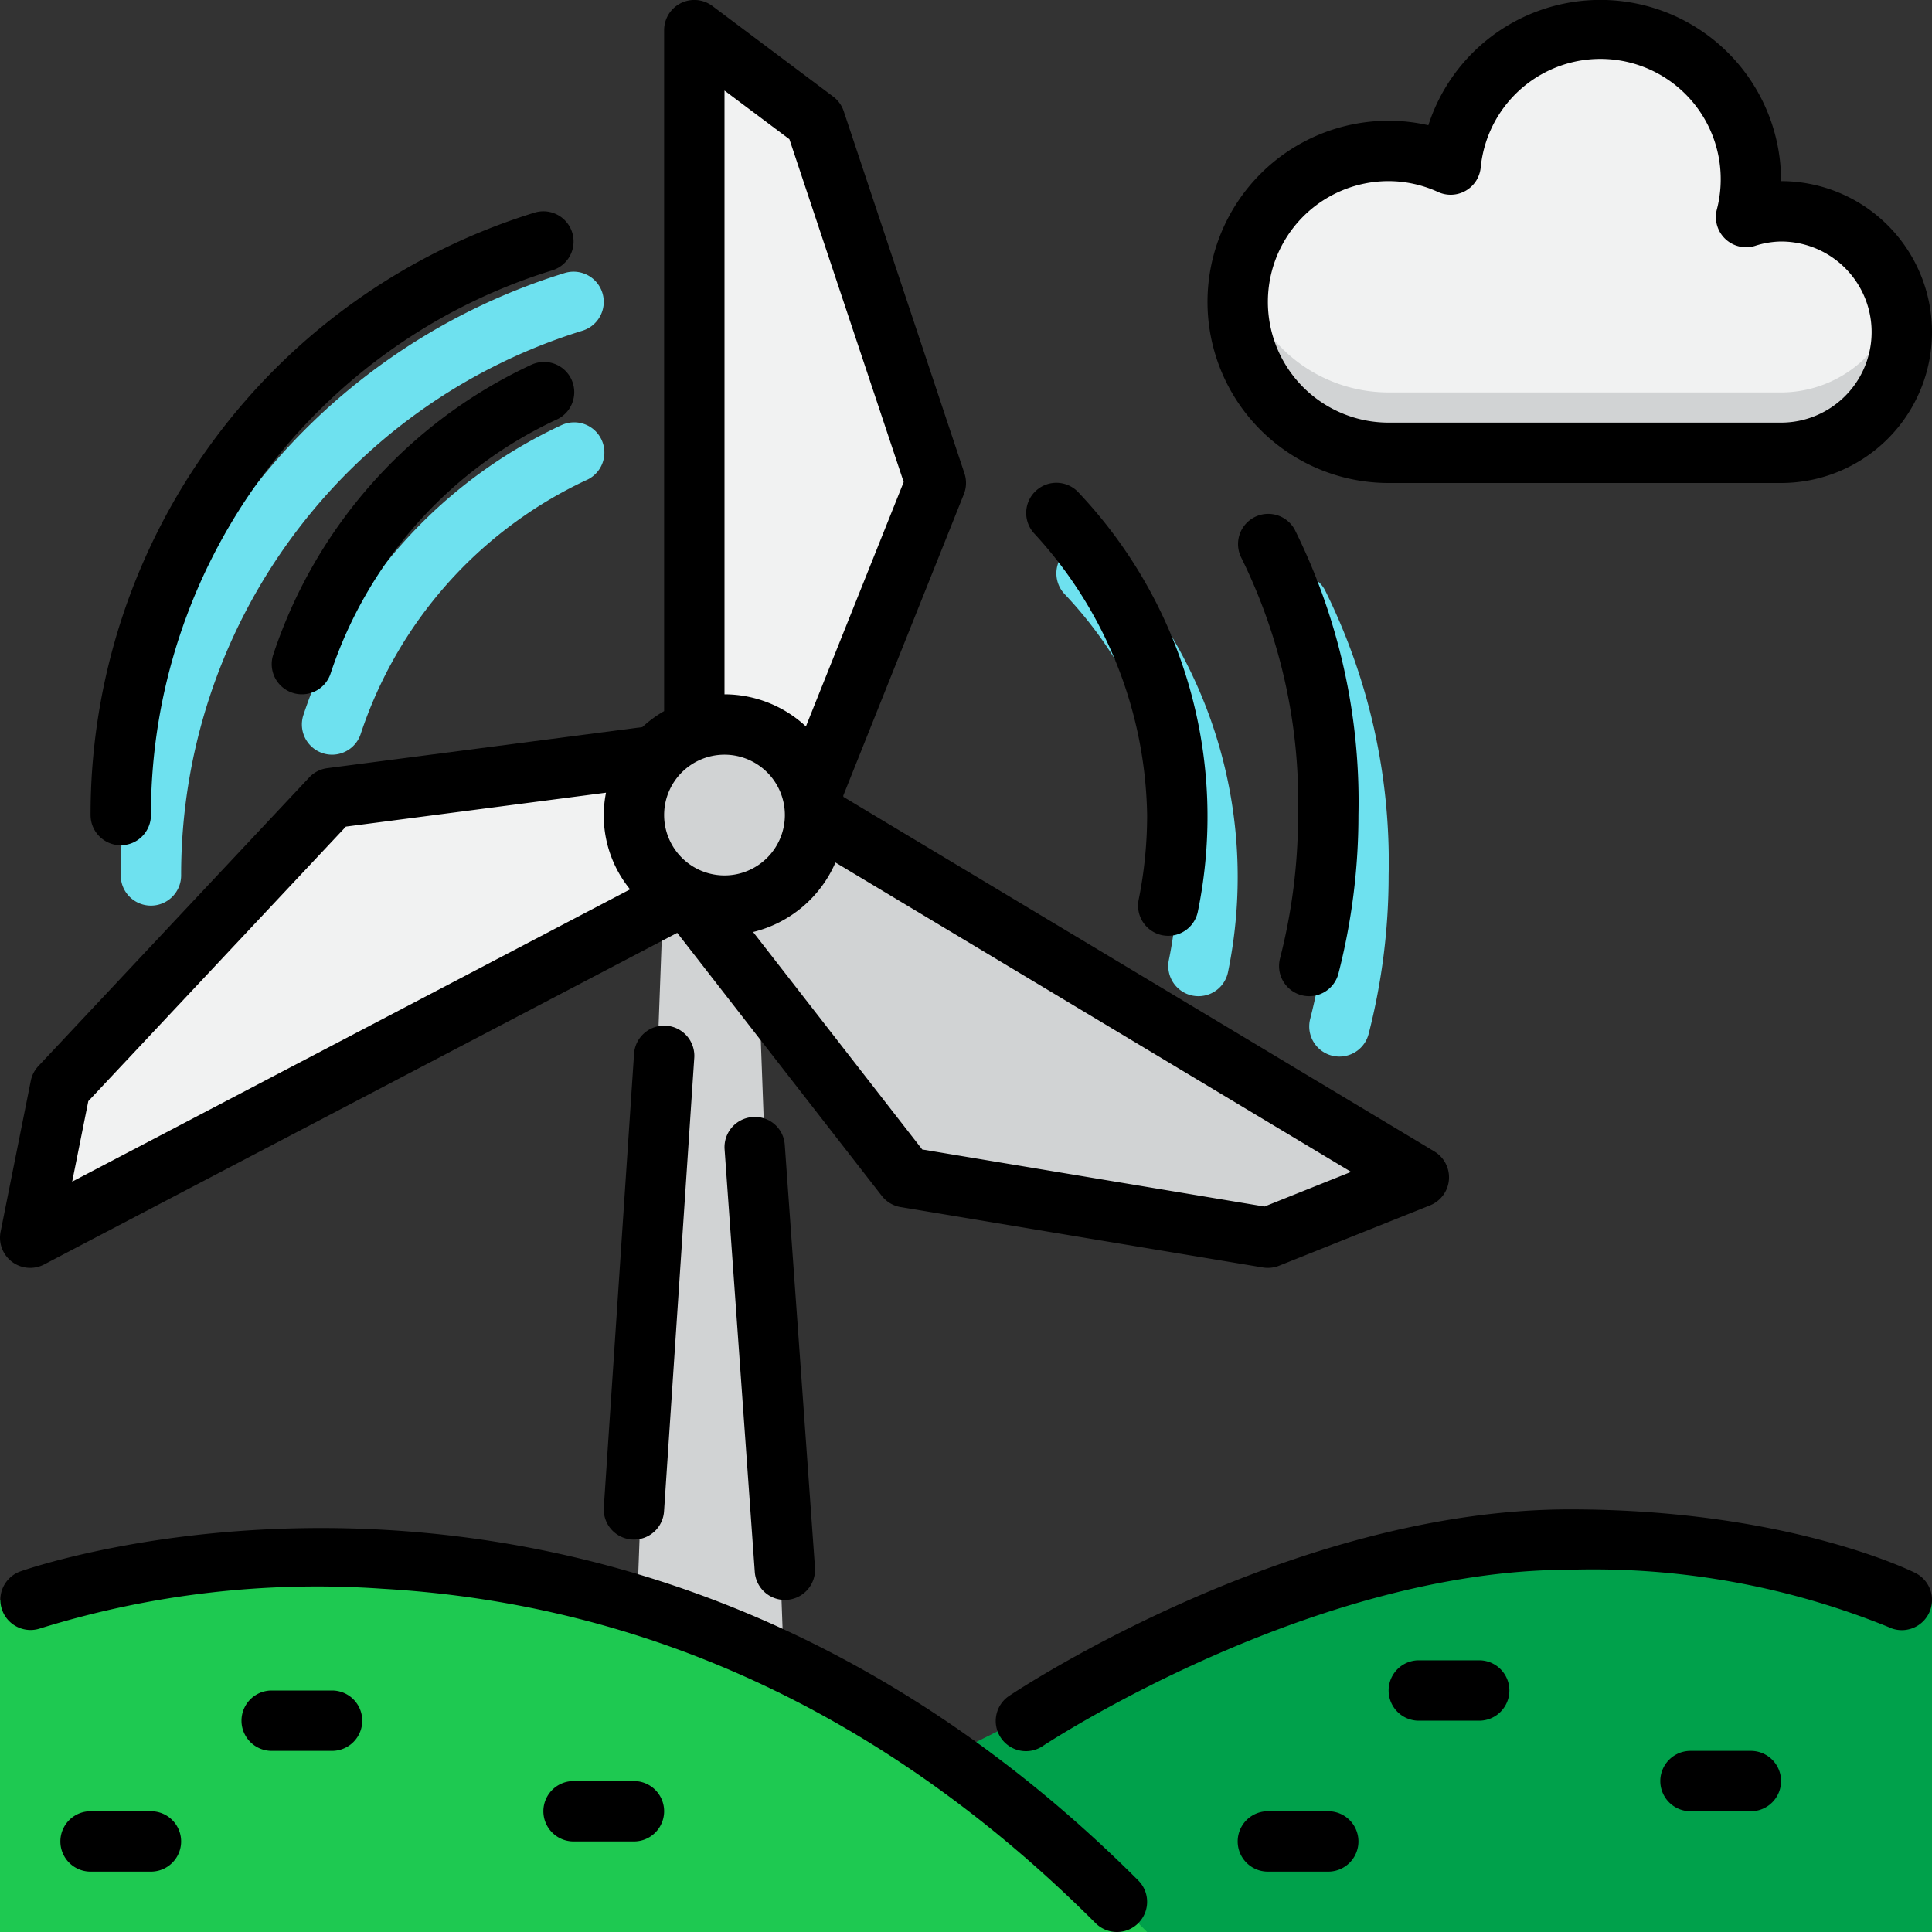 <?xml version="1.0"?>
<svg xmlns="http://www.w3.org/2000/svg" id="Layer_1" data-name="Layer 1" viewBox="0 0 64 64" width="512" height="512"><rect x="0" y="0" width="64" height="64" fill="#333333" stroke="none"/><polygon points="25 29 26 56 21 56 22 29 25 29" style="fill:#d1d3d4"/><polygon points="27 26 31 16 27 4 23 1 23 24 27 26" style="fill:#f1f2f2"/><polygon points="22 25 10.974 26.438 2 36 1 41 22 30 22 25" style="fill:#f1f2f2"/><polygon points="23 30 30 39 42 41 47 39 27 27 23 30" style="fill:#d1d3d4"/><circle cx="24" cy="27" r="3" style="fill:#d1d3d4"/><path d="M39.701,33a1.073,1.073,0,0,1-.2-.02,1.001,1.001,0,0,1-.781-1.18A13.628,13.628,0,0,0,35.255,19.667a1,1,0,1,1,1.49-1.334,15.627,15.627,0,0,1,3.935,13.866A1,1,0,0,1,39.701,33Z" style="fill:#6ee1ef"/><path d="M11,25a1.001,1.001,0,0,1-.943-1.333,16.208,16.208,0,0,1,8.542-9.583 1.0 1,0,1,1,.801,1.832,14.207,14.207,0,0,0-7.458,8.417A.999.999,0,0,1,11,25Z" style="fill:#6ee1ef"/><path d="M44.371,35a.999.999,0,0,1-.969-1.249A19.081,19.081,0,0,0,44,29a18.279,18.279,0,0,0-1.886-8.537 1.0 1,0,0,1,1.772-.926A20.236,20.236,0,0,1,46,29a21.071,21.071,0,0,1-.662,5.249A1.0 1,0,0,1,44.371,35Z" style="fill:#6ee1ef"/><path d="M5,30a1.0 1,0,0,1-1-1A20.857,20.857,0,0,1,18.7,9.046a1,1,0,0,1,.6,1.908A18.865,18.865,0,0,0,6,29,1.0 1,0,0,1,5,30Z" style="fill:#6ee1ef"/><path d="M21,64S42,51,52,51a35.412,35.412,0,0,1,12,2V64Z" style="fill:#00a14b"/><path d="M38,64A40.744,40.744,0,0,0,0,53V64Z" style="fill:#1ec951"/><path d="M46,5a4.963,4.963,0,0,1,2.055.452,4.985,4.985,0,1,1,9.786,1.738A3.955,3.955,0,0,1,59,7a4,4,0,0,1,0,8H46A5,5,0,0,1,46,5Z" style="fill:#f1f2f2"/><path d="M46,13H59a3.991,3.991,0,0,0,3.859-3A3.952,3.952,0,0,1,59,15H46a5.001,5.001,0,0,1-4.899-6A5.001,5.001,0,0,0,46,13Z" style="fill:#d1d3d4"/><path d="M1,42a1.002,1.002,0,0,0,.464-.114l20.97-10.984,6.777,8.713a.999.999,0,0,0,.625.372l12,2A1.039,1.039,0,0,0,42,42a1.011,1.011,0,0,0,.372-.071l5-2a1,1,0,0,0,.143-1.786L27.939,26.397c-.002-.014-.002-.028-.004-.042l3.994-9.985a1.003,1.003,0,0,0,.02-.688l-4-12a1.003,1.003,0,0,0-.349-.483l-4-3A1.0 1,0,0,0,22,1V23.556a4.003,4.003,0,0,0-.722.53L10.844,25.446a.994.994,0,0,0-.6.307L1.271,35.315a1.003,1.003,0,0,0-.251.488l-1,5A.999.999,0,0,0,1,42ZM22,27a2,2,0,1,1,2,2A2.002,2.002,0,0,1,22,27ZM41.888,39.968,30.55,38.078l-5.603-7.204A4.008,4.008,0,0,0,27.676,28.572L44.757,38.82ZM24,3l2.15,1.612,3.786,11.356-3.239,8.096A3.972,3.972,0,0,0,24,23ZM2.925,36.477,11.458,27.383l8.617-1.124a3.867,3.867,0,0,0,.797,3.203L2.391,39.143Z"/><path d="M21.002,34.934l-1,15a1,1,0,0,0,.931,1.064c.022.001.045.002.067.002a1,1,0,0,0,.997-.934l1-15a1.0 1,0,1,0-1.995-.133Z"/><path d="M24.929,37.003a1.0 1,0,0,0-.926,1.068l1,14A1,1,0,0,0,25.999,53c.024,0,.048-.001.072-.003a1.0 1,0,0,0,.926-1.068l-1-14A.989.989,0,0,0,24.929,37.003Z"/><path d="M.654,52.062a1,1,0,0,0,.69,1.877,30.97,30.97,0,0,1,11.316-1.31c8.835.505,16.786,4.232,23.632,11.078A1.0 1,0,0,0,37.707,62.293C20.454,45.04.852,51.989.654,52.062Z"/><path d="M63.447,52.105C63.275,52.02,59.154,50,52,50c-9.197,0-18.177,5.916-18.555,6.168A1.0 1,0,1,0,34.554,57.832C34.642,57.774,43.418,52,52,52a25.994,25.994,0,0,1,10.553,1.895,1,1,0,1,0,.895-1.789Z"/><path d="M46,16H59A5,5,0,0,0,59,6,5.986,5.986,0,0,0,47.316,4.149,5.848,5.848,0,0,0,46,4a6,6,0,0,0,0,12ZM46,6a3.961,3.961,0,0,1,1.642.362 1.0 1,0,0,0,1.407-.8,3.985,3.985,0,1,1,7.821,1.389A1.001,1.001,0,0,0,58.133,8.147,2.932,2.932,0,0,1,59,8a3,3,0,0,1,0,6H46a4,4,0,0,1,0-8Z"/><path d="M38,27a14.103,14.103,0,0,1-.28,2.801,1.001,1.001,0,0,0,.781,1.18A1.073,1.073,0,0,0,38.701,31a1,1,0,0,0,.979-.801A15.627,15.627,0,0,0,35.745,16.333a1,1,0,1,0-1.49,1.334A14.084,14.084,0,0,1,38,27Z"/><path d="M17.6,12.084a16.208,16.208,0,0,0-8.542,9.583 1.0 1,0,1,0,1.886.666,14.207,14.207,0,0,1,7.458-8.417 1.0 1,0,1,0-.801-1.832Z"/><path d="M43.121,32.969a1.001,1.001,0,0,0,1.217-.72A21.071,21.071,0,0,0,45,27a20.236,20.236,0,0,0-2.114-9.463 1.0 1,0,0,0-1.772.926A18.279,18.279,0,0,1,43,27a19.081,19.081,0,0,1-.598,4.751A1,1,0,0,0,43.121,32.969Z"/><path d="M4,28a1.0 1,0,0,0,1-1A18.865,18.865,0,0,1,18.3,8.954a1,1,0,1,0-.6-1.908A20.857,20.857,0,0,0,3,27,1.0 1,0,0,0,4,28Z"/><path d="M49,55H47a1,1,0,0,0,0,2h2a1,1,0,0,0,0-2Z"/><path d="M11,56H9a1,1,0,0,0,0,2h2a1,1,0,0,0,0-2Z"/><path d="M21,59H19a1,1,0,0,0,0,2h2a1,1,0,0,0,0-2Z"/><path d="M5,60H3a1,1,0,0,0,0,2H5a1,1,0,0,0,0-2Z"/><path d="M58,58H56a1,1,0,0,0,0,2h2a1,1,0,0,0,0-2Z"/><path d="M44,60H42a1,1,0,0,0,0,2h2a1,1,0,0,0,0-2Z"/></svg>
